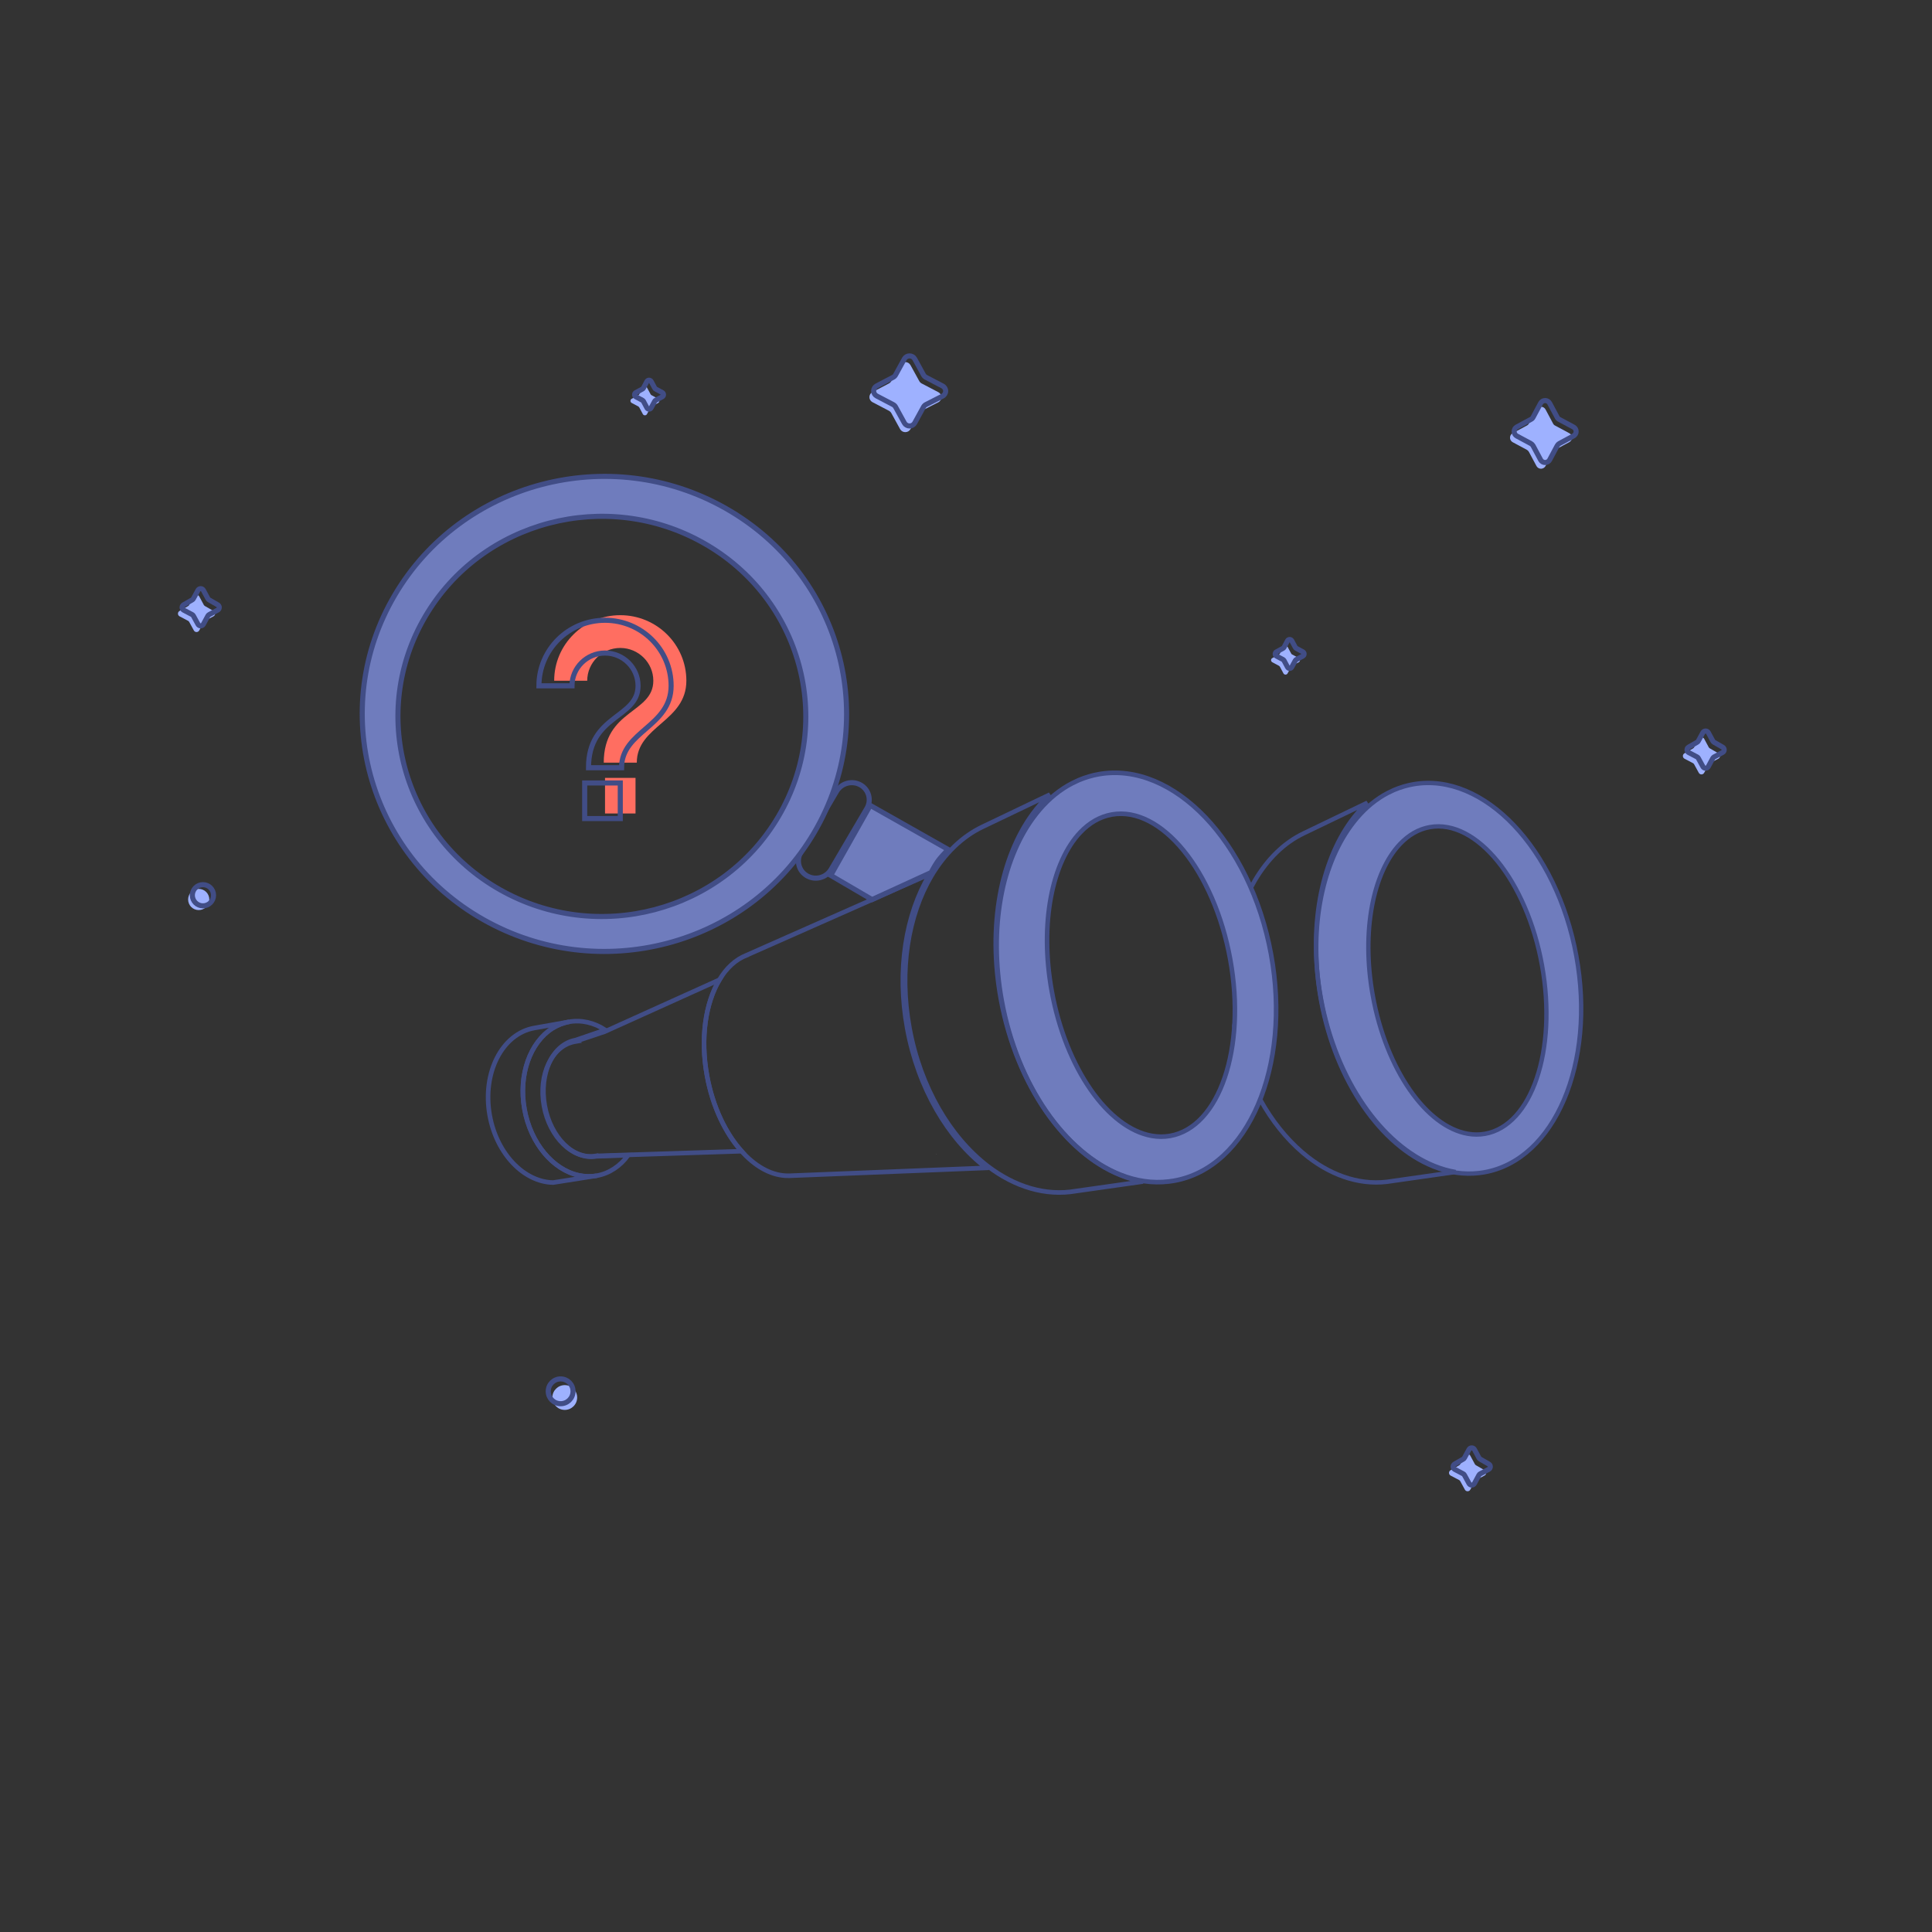 <?xml version="1.0" encoding="UTF-8"?>
<svg width="380px" height="380px" viewBox="0 0 380 380" version="1.1" xmlns="http://www.w3.org/2000/svg" xmlns:xlink="http://www.w3.org/1999/xlink">
    <rect x="0" y="0" width="380" height="380" fill="#333333" stroke="none"/>
    <title>Illustrations/Dark/empty_results</title>
    <g id="Illustrations/Dark/empty_results" stroke="none" stroke-width="1" fill="none" fill-rule="evenodd">
        <g id="flattened" transform="translate(35, 70)">
            <g id="stars" fill-rule="nonzero">
                <g id="Group-5" transform="translate(2, 104)">
                    <path d="M4.167,2.917 C4.167,4.067 3.234,5 2.083,5 C0.933,5 0,4.067 0,2.917 C0,1.766 0.933,0.833 2.083,0.833 C3.234,0.833 4.167,1.766 4.167,2.917 L4.167,2.917 Z" id="Path" fill="#9EB1FF"></path>
                    <path d="M5,2.083 C5,3.234 4.067,4.167 2.917,4.167 C1.766,4.167 0.833,3.234 0.833,2.083 C0.833,0.933 1.766,0 2.917,0 C4.067,0 5,0.933 5,2.083 L5,2.083 Z" id="Path" stroke="#414D86"></path>
                </g>
                <g id="Group-7" transform="translate(0, 45.781)">
                    <path d="M5.33,3.432 C5.223,3.374 5.136,3.288 5.078,3.183 L4.189,1.528 C4.081,1.337 3.878,1.219 3.657,1.219 C3.436,1.219 3.233,1.337 3.125,1.528 L2.226,3.183 C2.175,3.29 2.09,3.377 1.985,3.432 L0.312,4.388 C0.119,4.495 0,4.696 0,4.914 C0,5.133 0.119,5.334 0.312,5.441 L1.985,6.321 C2.09,6.376 2.175,6.463 2.226,6.569 L3.125,8.215 C3.228,8.411 3.433,8.534 3.657,8.534 C3.881,8.534 4.086,8.411 4.189,8.215 L5.078,6.569 C5.136,6.464 5.223,6.378 5.33,6.321 L6.992,5.441 C7.191,5.339 7.315,5.136 7.315,4.914 C7.315,4.693 7.191,4.49 6.992,4.388 L5.33,3.432 Z" id="Path" fill="#9EB1FF"></path>
                    <path d="M6.142,2.212 C6.036,2.155 5.949,2.069 5.891,1.964 L5.002,0.309 C4.894,0.118 4.69,0 4.47,0 C4.249,0 4.046,0.118 3.938,0.309 L3.039,1.964 C2.988,2.07 2.903,2.158 2.797,2.212 L1.125,3.169 C0.932,3.276 0.813,3.477 0.813,3.695 C0.813,3.914 0.932,4.115 1.125,4.221 L2.797,5.102 C2.903,5.156 2.988,5.244 3.039,5.35 L3.938,6.996 C4.041,7.192 4.246,7.315 4.47,7.315 C4.693,7.315 4.898,7.192 5.002,6.996 L5.891,5.35 C5.949,5.245 6.036,5.159 6.142,5.102 L7.805,4.221 C8.003,4.119 8.128,3.917 8.128,3.695 C8.128,3.474 8.003,3.271 7.805,3.169 L6.142,2.212 Z" id="Path" stroke="#414D86"></path>
                </g>
                <g id="Group-7" transform="translate(250, 214.781)">
                    <path d="M5.33,3.432 C5.223,3.374 5.136,3.288 5.078,3.183 L4.189,1.528 C4.081,1.337 3.878,1.219 3.657,1.219 C3.436,1.219 3.233,1.337 3.125,1.528 L2.226,3.183 C2.175,3.29 2.09,3.377 1.985,3.432 L0.312,4.388 C0.119,4.495 0,4.696 0,4.914 C0,5.133 0.119,5.334 0.312,5.441 L1.985,6.321 C2.09,6.376 2.175,6.463 2.226,6.569 L3.125,8.215 C3.228,8.411 3.433,8.534 3.657,8.534 C3.881,8.534 4.086,8.411 4.189,8.215 L5.078,6.569 C5.136,6.464 5.223,6.378 5.33,6.321 L6.992,5.441 C7.191,5.339 7.315,5.136 7.315,4.914 C7.315,4.693 7.191,4.49 6.992,4.388 L5.33,3.432 Z" id="Path" fill="#9EB1FF"></path>
                    <path d="M6.142,2.212 C6.036,2.155 5.949,2.069 5.891,1.964 L5.002,0.309 C4.894,0.118 4.69,0 4.47,0 C4.249,0 4.046,0.118 3.938,0.309 L3.039,1.964 C2.988,2.07 2.903,2.158 2.797,2.212 L1.125,3.169 C0.932,3.276 0.813,3.477 0.813,3.695 C0.813,3.914 0.932,4.115 1.125,4.221 L2.797,5.102 C2.903,5.156 2.988,5.244 3.039,5.35 L3.938,6.996 C4.041,7.192 4.246,7.315 4.47,7.315 C4.693,7.315 4.898,7.192 5.002,6.996 L5.891,5.35 C5.949,5.245 6.036,5.159 6.142,5.102 L7.805,4.221 C8.003,4.119 8.128,3.917 8.128,3.695 C8.128,3.474 8.003,3.271 7.805,3.169 L6.142,2.212 Z" id="Path" stroke="#414D86"></path>
                </g>
                <g id="Group-7" transform="translate(296, 73.781)">
                    <path d="M5.33,3.432 C5.223,3.374 5.136,3.288 5.078,3.183 L4.189,1.528 C4.081,1.337 3.878,1.219 3.657,1.219 C3.436,1.219 3.233,1.337 3.125,1.528 L2.226,3.183 C2.175,3.29 2.09,3.377 1.985,3.432 L0.312,4.388 C0.119,4.495 0,4.696 0,4.914 C0,5.133 0.119,5.334 0.312,5.441 L1.985,6.321 C2.09,6.376 2.175,6.463 2.226,6.569 L3.125,8.215 C3.228,8.411 3.433,8.534 3.657,8.534 C3.881,8.534 4.086,8.411 4.189,8.215 L5.078,6.569 C5.136,6.464 5.223,6.378 5.33,6.321 L6.992,5.441 C7.191,5.339 7.315,5.136 7.315,4.914 C7.315,4.693 7.191,4.49 6.992,4.388 L5.33,3.432 Z" id="Path" fill="#9EB1FF"></path>
                    <path d="M6.142,2.212 C6.036,2.155 5.949,2.069 5.891,1.964 L5.002,0.309 C4.894,0.118 4.69,0 4.47,0 C4.249,0 4.046,0.118 3.938,0.309 L3.039,1.964 C2.988,2.07 2.903,2.158 2.797,2.212 L1.125,3.169 C0.932,3.276 0.813,3.477 0.813,3.695 C0.813,3.914 0.932,4.115 1.125,4.221 L2.797,5.102 C2.903,5.156 2.988,5.244 3.039,5.35 L3.938,6.996 C4.041,7.192 4.246,7.315 4.47,7.315 C4.693,7.315 4.898,7.192 5.002,6.996 L5.891,5.35 C5.949,5.245 6.036,5.159 6.142,5.102 L7.805,4.221 C8.003,4.119 8.128,3.917 8.128,3.695 C8.128,3.474 8.003,3.271 7.805,3.169 L6.142,2.212 Z" id="Path" stroke="#414D86"></path>
                </g>
                <g id="Group-8" transform="translate(136, 0)">
                    <path d="M13.514,7.114 L10.287,5.426 C10.085,5.319 9.918,5.157 9.809,4.959 L8.08,1.81 C7.877,1.444 7.486,1.216 7.061,1.216 C6.635,1.216 6.244,1.444 6.042,1.81 L4.313,4.959 C4.203,5.157 4.037,5.319 3.834,5.426 L0.608,7.114 C0.233,7.311 0,7.693 0,8.108 C0,8.523 0.233,8.905 0.608,9.103 L3.834,10.79 C4.037,10.897 4.203,11.06 4.313,11.257 L6.042,14.407 C6.244,14.772 6.635,15 7.061,15 C7.486,15 7.877,14.772 8.08,14.407 L9.809,11.257 C9.918,11.06 10.085,10.897 10.287,10.79 L13.514,9.148 C13.913,8.959 14.167,8.564 14.167,8.131 C14.167,7.698 13.913,7.302 13.514,7.114 L13.514,7.114 Z" id="Path" fill="#9EB1FF"></path>
                    <path d="M14.347,5.897 L11.12,4.21 C10.918,4.103 10.752,3.94 10.642,3.743 L8.913,0.593 C8.711,0.228 8.32,0 7.894,0 C7.469,0 7.077,0.228 6.875,0.593 L5.146,3.743 C5.036,3.94 4.87,4.103 4.668,4.21 L1.441,5.897 C1.067,6.095 0.833,6.477 0.833,6.892 C0.833,7.307 1.067,7.689 1.441,7.886 L4.668,9.574 C4.87,9.681 5.036,9.843 5.146,10.041 L6.875,13.19 C7.077,13.556 7.469,13.784 7.894,13.784 C8.32,13.784 8.711,13.556 8.913,13.19 L10.642,10.041 C10.752,9.843 10.918,9.681 11.12,9.574 L14.347,7.932 C14.746,7.743 15,7.348 15,6.914 C15,6.481 14.746,6.086 14.347,5.897 L14.347,5.897 Z" id="Path" stroke="#414D86"></path>
                </g>
                <g id="Group-9" transform="translate(215, 55.781)">
                    <path d="M5.449,3.651 L4.15,2.949 C4.065,2.912 3.997,2.844 3.96,2.759 L3.258,1.46 C3.174,1.311 3.016,1.219 2.845,1.219 C2.674,1.219 2.517,1.311 2.433,1.46 L1.74,2.759 C1.697,2.84 1.631,2.906 1.55,2.949 L0.251,3.651 C0.097,3.731 0,3.89 0,4.063 C0,4.237 0.097,4.396 0.251,4.476 L1.55,5.169 C1.627,5.217 1.692,5.282 1.74,5.358 L2.433,6.658 C2.512,6.812 2.672,6.909 2.845,6.909 C3.019,6.909 3.178,6.812 3.258,6.658 L3.96,5.358 C4.003,5.277 4.069,5.211 4.15,5.169 L5.449,4.476 C5.598,4.392 5.689,4.234 5.689,4.063 C5.689,3.893 5.598,3.735 5.449,3.651 Z" id="Path" fill="#9EB1FF"></path>
                    <path d="M6.262,2.432 L4.962,1.73 C4.878,1.692 4.81,1.625 4.773,1.54 L4.071,0.24 C3.986,0.092 3.829,0 3.658,0 C3.487,0 3.33,0.092 3.245,0.24 L2.553,1.54 C2.51,1.621 2.444,1.687 2.363,1.73 L1.064,2.432 C0.91,2.512 0.813,2.671 0.813,2.844 C0.813,3.018 0.91,3.177 1.064,3.257 L2.363,3.949 C2.44,3.998 2.505,4.063 2.553,4.139 L3.245,5.439 C3.325,5.593 3.484,5.689 3.658,5.689 C3.832,5.689 3.991,5.593 4.071,5.439 L4.773,4.139 C4.815,4.058 4.881,3.992 4.962,3.949 L6.262,3.257 C6.41,3.173 6.502,3.015 6.502,2.844 C6.502,2.673 6.41,2.516 6.262,2.432 Z" id="Path" stroke="#414D86"></path>
                </g>
                <g id="Group-9" transform="translate(89, 4.781)">
                    <path d="M5.449,3.651 L4.15,2.949 C4.065,2.912 3.997,2.844 3.96,2.759 L3.258,1.46 C3.174,1.311 3.016,1.219 2.845,1.219 C2.674,1.219 2.517,1.311 2.433,1.46 L1.74,2.759 C1.697,2.84 1.631,2.906 1.55,2.949 L0.251,3.651 C0.097,3.731 0,3.89 0,4.063 C0,4.237 0.097,4.396 0.251,4.476 L1.55,5.169 C1.627,5.217 1.692,5.282 1.74,5.358 L2.433,6.658 C2.512,6.812 2.672,6.909 2.845,6.909 C3.019,6.909 3.178,6.812 3.258,6.658 L3.96,5.358 C4.003,5.277 4.069,5.211 4.15,5.169 L5.449,4.476 C5.598,4.392 5.689,4.234 5.689,4.063 C5.689,3.893 5.598,3.735 5.449,3.651 Z" id="Path" fill="#9EB1FF"></path>
                    <path d="M6.262,2.432 L4.962,1.73 C4.878,1.692 4.81,1.625 4.773,1.54 L4.071,0.24 C3.986,0.092 3.829,0 3.658,0 C3.487,0 3.33,0.092 3.245,0.24 L2.553,1.54 C2.51,1.621 2.444,1.687 2.363,1.73 L1.064,2.432 C0.91,2.512 0.813,2.671 0.813,2.844 C0.813,3.018 0.91,3.177 1.064,3.257 L2.363,3.949 C2.44,3.998 2.505,4.063 2.553,4.139 L3.245,5.439 C3.325,5.593 3.484,5.689 3.658,5.689 C3.832,5.689 3.991,5.593 4.071,5.439 L4.773,4.139 C4.815,4.058 4.881,3.992 4.962,3.949 L6.262,3.257 C6.41,3.173 6.502,3.015 6.502,2.844 C6.502,2.673 6.41,2.516 6.262,2.432 Z" id="Path" stroke="#414D86"></path>
                </g>
                <g id="Group-10" transform="translate(262, 8.781)">
                    <path d="M11.651,6.419 L8.868,4.925 C8.694,4.841 8.554,4.701 8.47,4.527 L6.979,1.739 C6.8,1.418 6.462,1.219 6.095,1.219 C5.728,1.219 5.389,1.418 5.21,1.739 L3.719,4.527 C3.628,4.702 3.481,4.842 3.302,4.925 L0.519,6.419 C0.198,6.598 0,6.937 0,7.305 C0,7.673 0.198,8.012 0.519,8.191 L3.302,9.685 C3.478,9.782 3.623,9.927 3.719,10.103 L5.21,12.891 C5.389,13.212 5.728,13.411 6.095,13.411 C6.462,13.411 6.8,13.212 6.979,12.891 L8.47,10.103 C8.56,9.928 8.698,9.783 8.868,9.685 L11.651,8.191 C11.983,8.021 12.192,7.679 12.192,7.305 C12.192,6.931 11.983,6.589 11.651,6.419 Z" id="Path" fill="#9EB1FF"></path>
                    <path d="M12.464,5.2 L9.681,3.706 C9.507,3.622 9.367,3.482 9.283,3.308 L7.792,0.52 C7.613,0.199 7.275,0 6.908,0 C6.541,0 6.202,0.199 6.023,0.52 L4.532,3.308 C4.44,3.483 4.294,3.623 4.114,3.706 L1.331,5.2 C1.011,5.379 0.813,5.718 0.813,6.086 C0.813,6.454 1.011,6.793 1.331,6.972 L4.114,8.466 C4.291,8.563 4.435,8.708 4.532,8.884 L6.023,11.672 C6.202,11.993 6.541,12.192 6.908,12.192 C7.275,12.192 7.613,11.993 7.792,11.672 L9.283,8.884 C9.372,8.709 9.511,8.564 9.681,8.466 L12.464,6.972 C12.796,6.802 13.005,6.46 13.005,6.086 C13.005,5.712 12.796,5.37 12.464,5.2 Z" id="Path" stroke="#414D86"></path>
                </g>
                <g id="Group-6" transform="translate(72.831, 201.215)">
                    <circle id="Oval" fill="#9EB1FF" cx="3.251" cy="3.658" r="2.438"></circle>
                    <circle id="Oval" stroke="#414D86" cx="2.438" cy="2.438" r="2.438"></circle>
                </g>
            </g>
            <g id="magnifyer" transform="translate(35.745, 23.197)" stroke="#414D86">
                <path d="M103.467,68.437 L112.897,68.49 L113.05,84.297 L95.439,84.455 C95.748,83.212 95.939,82.285 96.014,81.675 C96.099,80.991 96.12,80.049 96.074,78.849 L96.074,78.849 L103.467,68.437 Z" id="Rectangle" fill="#6F7CBD" transform="translate(104.175, 76.448) rotate(-150) translate(-104.175, -76.448) "></path>
                <path d="M93.342,59.761 C94.269,59.753 95.111,60.12 95.724,60.722 C96.337,61.323 96.721,62.159 96.73,63.077 L96.73,63.077 L96.628,77.044 C96.621,77.995 96.234,78.856 95.61,79.481 C94.986,80.107 94.126,80.496 93.174,80.505 C92.248,80.514 91.405,80.147 90.792,79.545 C90.179,78.944 89.796,78.108 89.787,77.19 L89.787,77.19 L89.888,63.223 C89.895,62.272 90.283,61.411 90.907,60.785 C91.531,60.16 92.391,59.77 93.342,59.761 Z" id="Rectangle" transform="translate(93.258, 70.133) rotate(-150) translate(-93.258, -70.133) "></path>
                <path d="M71.954,6.768 C83.342,13.218 90.988,23.585 94.142,35.132 C97.295,46.678 95.959,59.404 89.385,70.573 C82.809,81.746 72.239,89.246 60.465,92.34 C48.69,95.435 35.71,94.124 24.318,87.672 C12.93,81.222 5.285,70.856 2.13,59.308 C-1.023,47.762 0.313,35.037 6.887,23.868 C13.463,12.694 24.033,5.195 35.807,2.1 C47.582,-0.995 60.562,0.316 71.954,6.768 Z M67.684,13.63 C58.095,8.199 47.169,7.095 37.257,9.7 C27.342,12.307 18.442,18.624 12.905,28.032 C7.365,37.445 6.239,48.17 8.897,57.899 C11.554,67.627 17.993,76.36 27.586,81.794 C37.175,87.225 48.1,88.329 58.012,85.723 C67.927,83.117 76.827,76.8 82.365,67.391 C87.905,57.979 89.031,47.254 86.373,37.525 C83.716,27.797 77.277,19.063 67.684,13.63 Z" id="Combined-Shape" fill="#6F7CBD"></path>
            </g>
            <g id="binoculars" transform="translate(61, 82)">
                <g id="right" transform="translate(84.103, 2)">
                    <path d="M111.978,69.006 C110.85,69.206 109.715,69.198 108.583,68.997 C100.462,67.584 92.534,56.416 89.903,41.799 C87.627,29.155 89.972,17.57 95.257,12.005 C96.934,10.235 98.908,9.076 101.121,8.684 C110.314,7.052 120.198,19.232 123.195,35.89 C126.193,52.548 121.171,67.374 111.978,69.006 M97.873,0.255 C97.23,0.368 96.598,0.514 95.98,0.699 C95.332,0.891 94.698,1.121 94.075,1.385 L92.842,1.976 C92.286,2.265 91.741,2.587 91.213,2.936 L91.209,2.943 C89.088,4.346 87.194,6.223 85.557,8.479 C79.756,16.462 77.257,29.215 79.739,42.809 C82.655,58.785 91.608,71.335 101.807,75.417 C104.755,76.607 107.815,77.08 110.857,76.715 L111.808,76.578 C125.669,74.153 133.789,55.101 129.942,34.025 C126.095,12.949 111.736,-2.17 97.873,0.255" id="Fill-1" fill="#FFFFFF"></path>
                    <path d="M111.978,69.006 C110.85,69.206 109.715,69.198 108.583,68.997 C100.462,67.584 92.534,56.416 89.903,41.799 C87.627,29.155 89.972,17.57 95.257,12.005 C96.934,10.235 98.908,9.076 101.121,8.684 C110.314,7.052 120.198,19.232 123.195,35.89 C126.193,52.548 121.171,67.374 111.978,69.006 Z M97.873,0.255 C97.23,0.368 96.598,0.514 95.98,0.699 C95.332,0.891 94.698,1.121 94.075,1.385 L92.842,1.976 C92.286,2.265 91.741,2.587 91.213,2.936 L91.209,2.943 C89.088,4.346 87.194,6.223 85.557,8.479 C79.756,16.462 77.257,29.215 79.739,42.809 C82.655,58.785 91.608,71.335 101.807,75.417 C104.755,76.607 107.815,77.08 110.857,76.715 L111.808,76.578 C125.669,74.153 133.789,55.101 129.942,34.025 C126.095,12.949 111.736,-2.17 97.873,0.255 Z" id="Stroke-3" stroke="#414D86" stroke-width="0.855" fill="#6F7CBD"></path>
                    <path d="M0.651,51.634 L0.562,51.667 L0.663,51.649 C0.653,51.642 0.653,51.642 0.651,51.634 L0.651,51.634 Z M3.98,73.002 L4.068,73.004 C4.074,72.994 4.082,72.992 4.08,72.983 L3.98,73.002 Z" id="Fill-13" fill="#FFFFFF"></path>
                    <path d="M0.335,51.243 L0.265,51.255 L0.327,51.232 C0.328,51.238 0.328,51.238 0.335,51.243" id="Fill-37" fill="#FFFFFF"></path>
                    <path d="M40.177,76.427 C40.263,76.43 40.348,76.427 40.433,76.424 L40.178,76.433 L40.177,76.427 Z" id="Fill-41" fill="#FFFFFF"></path>
                    <path d="M88.841,3.878 L88.477,4.221 C87.442,5.216 86.477,6.334 85.587,7.564 C79.731,15.644 77.188,28.547 79.694,42.31 C82.643,58.505 91.724,71.191 102.024,75.323 C103.392,75.876 104.783,76.278 106.186,76.517 L106.186,76.517 L93.702,78.301 C87.989,79.306 82.239,77.474 77.223,73.617 C70.74,68.589 65.541,60.275 63.178,50.235 C62.987,49.425 62.815,48.604 62.662,47.772 C63.816,42.504 63.328,37.002 62.436,31.409 C63.2,26.831 64.67,22.657 66.73,19.147 C69.224,14.939 72.452,11.754 76.301,9.916 L76.301,9.916 L88.841,3.878 Z" id="Stroke-47" stroke="#414D86" stroke-width="0.855"></path>
                </g>
                <g id="left" stroke="#414D86" stroke-width="0.9">
                    <path d="M134.142,71.417 C132.953,71.627 131.756,71.618 130.561,71.408 C121.995,69.927 113.632,58.224 110.857,42.907 C108.457,29.657 110.93,17.517 116.505,11.685 C118.274,9.83 120.356,8.616 122.69,8.205 C132.387,6.495 142.813,19.259 145.974,36.715 C149.137,54.171 143.839,69.707 134.142,71.417 Z M120.165,0.268 C119.486,0.385 118.82,0.538 118.168,0.733 C117.485,0.934 116.816,1.175 116.159,1.451 L114.859,2.071 C114.271,2.373 113.697,2.711 113.14,3.077 L113.135,3.084 C110.898,4.554 108.9,6.521 107.174,8.885 C101.055,17.251 98.419,30.615 101.036,44.859 C104.113,61.601 113.557,74.753 124.315,79.03 C127.424,80.277 130.652,80.773 133.861,80.39 L134.864,80.247 C149.485,77.706 158.051,57.741 153.992,35.655 C149.934,13.569 134.788,-2.274 120.165,0.268 Z" id="Stroke-51" fill="#6F7CBD"></path>
                    <path d="M97.98,77.704 L97.981,77.71 L59.524,79.246 L59.448,79.253 C59.358,79.256 59.269,79.259 59.179,79.256 C56.061,79.329 52.93,77.686 50.235,74.84 C50.108,74.706 49.981,74.571 49.859,74.429 C46.691,70.9 44.178,65.678 43.068,59.621 C41.709,52.209 42.764,45.267 45.498,40.716 C46.885,38.394 48.715,36.696 50.878,35.868 L50.877,35.862 L86.868,19.93 L86.869,19.936 C86.844,19.971 86.826,20.013 86.8,20.048 C82.183,27.867 80.332,38.778 82.437,50.265 C84.606,62.099 90.502,71.949 97.919,77.658 C97.942,77.673 97.957,77.689 97.98,77.704 Z" id="Stroke-59"></path>
                    <path d="M27.555,75.22 C25.987,77.341 23.864,78.801 21.372,79.244 C20.179,79.456 18.993,79.417 17.833,79.172 C12.809,78.088 8.376,72.942 7.156,66.154 C5.935,59.366 8.3,53.013 12.635,50.267 C13.637,49.637 14.737,49.193 15.931,48.981 C18.391,48.543 20.868,49.162 23.053,50.577 L17.284,52.552 L17.218,52.576 C12.726,53.374 10.01,59.134 11.145,65.446 C12.28,71.758 16.835,76.226 21.327,75.428 L21.392,75.429 L27.555,75.22 Z" id="Stroke-67"></path>
                    <path d="M17.832,79.171 C18.993,79.418 20.179,79.456 21.372,79.244 L15.86,80.114 L12.798,80.595 C7.066,80.491 1.685,74.959 0.32,67.369 C-1.183,59.012 2.744,51.323 9.095,50.194 L15.93,48.981 C14.737,49.193 13.637,49.637 12.635,50.267 C8.3,53.013 5.935,59.367 7.156,66.154 C8.376,72.942 12.809,78.088 17.832,79.171 Z" id="Stroke-71"></path>
                    <path d="M43.068,59.621 C44.178,65.677 46.691,70.9 49.858,74.429 L27.443,75.151 L21.263,75.356 C21.268,75.349 21.273,75.348 21.272,75.342 L21.197,75.355 C16.693,76.14 12.126,71.745 10.988,65.537 C9.85,59.328 12.573,53.663 17.078,52.878 L17.153,52.865 C17.145,52.861 17.145,52.861 17.144,52.854 L22.929,50.912 L22.934,50.911 L45.498,40.717 C42.764,45.268 41.709,52.209 43.068,59.621 Z" id="Stroke-79"></path>
                    <path d="M110.506,4.283 L110.128,4.636 C109.036,5.679 108.019,6.851 107.08,8.139 C100.902,16.607 98.219,30.13 100.863,44.553 C103.974,61.525 113.552,74.818 124.417,79.149 C125.856,79.727 127.319,80.147 128.794,80.398 L128.794,80.398 L115.639,82.265 C109.612,83.318 103.546,81.399 98.254,77.356 C90.85,71.653 85.026,61.898 82.879,50.187 C80.795,38.82 82.616,28.019 87.185,20.281 C89.816,15.873 93.221,12.535 97.282,10.608 L97.282,10.608 L110.506,4.283 Z" id="Stroke-95"></path>
                </g>
            </g>
            <g id="?" transform="translate(71, 51)" fill-rule="nonzero">
                <polygon id="Path" fill="#FF6E61" points="13 39 19 39 19 32 13 32"></polygon>
                <path d="M16,0 C8.818,0 3,5.768 3,12.889 L9.5,12.889 C9.5,9.344 12.425,6.444 16,6.444 C19.575,6.444 22.5,9.344 22.5,12.889 C22.5,19.333 12.75,18.528 12.75,29 L19.25,29 C19.25,21.75 29,20.944 29,12.889 C29,5.768 23.183,0 16,0 Z" id="Path" fill="#FF6E61"></path>
                <polygon id="Path" stroke="#414D86" points="9 40 16 40 16 33 9 33"></polygon>
                <path d="M13,1 C5.817,1 0,6.768 0,13.889 L6.5,13.889 C6.5,10.344 9.425,7.444 13,7.444 C16.575,7.444 19.5,10.344 19.5,13.889 C19.5,20.333 9.75,19.528 9.75,30 L16.25,30 C16.25,22.75 26,21.944 26,13.889 C26,6.768 20.183,1 13,1 Z" id="Path" stroke="#414D86"></path>
            </g>
        </g>
    </g>
</svg>